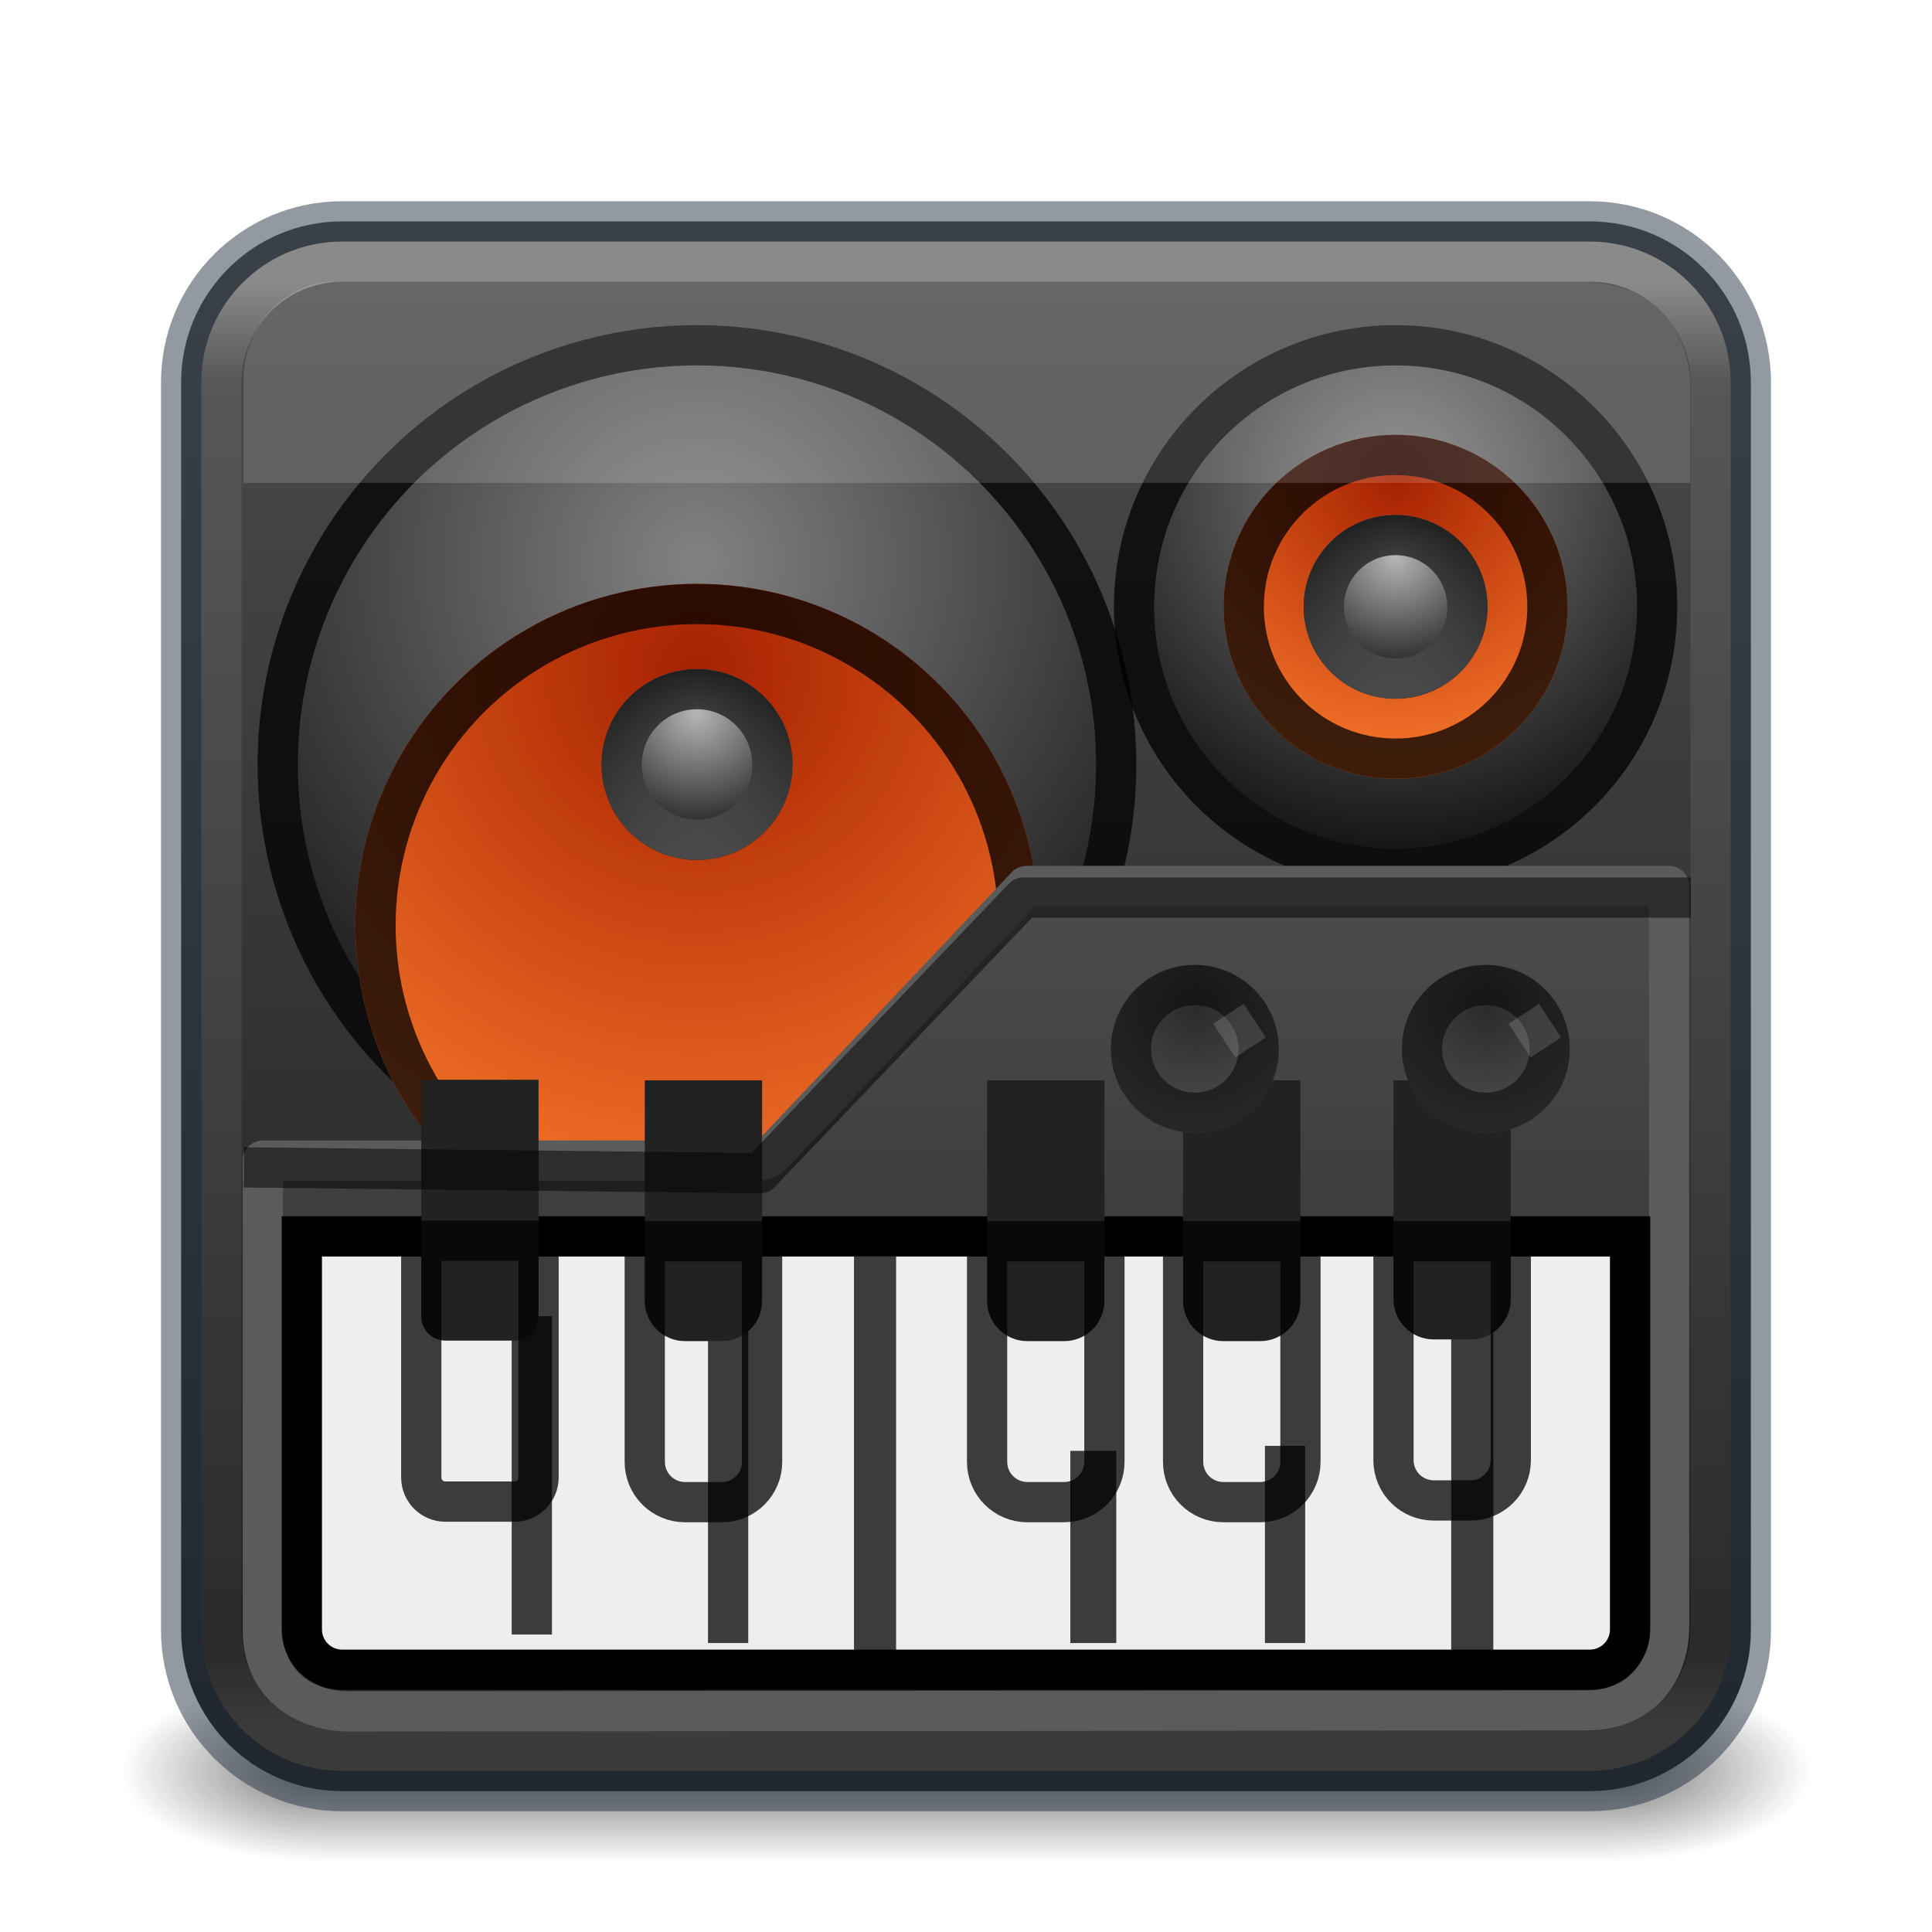 <?xml version="1.0" encoding="UTF-8" standalone="no"?>
<svg
   width="48"
   height="48"
   viewBox="0 0 48 48"
   fill="none"
   version="1.1"
   id="svg468"
   xmlns="http://www.w3.org/2000/svg"
   xmlns:svg="http://www.w3.org/2000/svg">
  <path
     opacity="0.6"
     d="M45 41.75H40V46.25H45V41.75Z"
     fill="url(#paint0_radial)"
     id="path2" />
  <path
     opacity="0.6"
     d="M3 46.25H8V41.75H3V46.25Z"
     fill="url(#paint1_radial)"
     id="path4" />
  <path
     opacity="0.6"
     d="M40 41.75H8V46.25H40V41.75Z"
     fill="url(#paint2_linear)"
     id="path6" />
  <path
     d="M39.5 5.5H8.5C6.291 5.5 4.5 7.291 4.5 9.5V40.5C4.5 42.709 6.291 44.5 8.5 44.5H39.5C41.709 44.5 43.5 42.709 43.5 40.5V9.5C43.5 7.291 41.709 5.5 39.5 5.5Z"
     fill="url(#paint3_linear)"
     id="path8" />
  <path
     opacity="0.35"
     d="M39.5 6.5H8.5C6.843 6.5 5.5 7.843 5.5 9.5V40.5C5.5 42.157 6.843 43.5 8.5 43.5H39.5C41.157 43.5 42.5 42.157 42.5 40.5V9.5C42.5 7.843 41.157 6.5 39.5 6.5Z"
     stroke="url(#paint4_linear)"
     stroke-linecap="round"
     stroke-linejoin="round"
     id="path10" />
  <path
     opacity="0.5"
     d="M39.5 5.5H8.5C6.291 5.5 4.5 7.291 4.5 9.5V40.5C4.5 42.709 6.291 44.5 8.5 44.5H39.5C41.709 44.5 43.5 42.709 43.5 40.5V9.5C43.5 7.291 41.709 5.5 39.5 5.5Z"
     stroke="#273445"
     id="path12" />
  <circle
     cx="17.316"
     cy="18.993"
     r="9.916"
     fill="url(#paint5_radial)"
     id="circle14" />
  <circle
     cx="17.316"
     cy="18.993"
     r="10.416"
     stroke="black"
     stroke-opacity="0.75"
     id="circle16" />
  <g
     filter="url(#filter0_dd)"
     id="g22">
    <ellipse
       cx="17.316"
       cy="18.993"
       fill="url(#paint6_radial)"
       id="circle18"
       rx="8.487"
       ry="8.487" />
    <ellipse
       cx="17.316"
       cy="18.993"
       stroke="#000000"
       stroke-opacity="0.75"
       id="circle20"
       rx="7.987"
       ry="7.987"
       style="stroke:#000000;stroke-opacity:0.75" />
  </g>
  <g
     filter="url(#filter1_d)"
     id="g28">
    <circle
       cx="17.317"
       cy="18.993"
       r="2.372"
       fill="url(#paint7_radial)"
       id="circle24" />
    <circle
       cx="17.317"
       cy="18.993"
       r="1.872"
       stroke="url(#paint8_linear)"
       stroke-opacity="0.75"
       id="circle26" />
  </g>
  <circle
     cx="34.673"
     cy="15.076"
     r="5.998"
     fill="url(#paint9_radial)"
     id="circle30" />
  <circle
     cx="34.673"
     cy="15.076"
     r="6.498"
     stroke="black"
     stroke-opacity="0.75"
     id="circle32" />
  <g
     filter="url(#filter2_d)"
     id="g38">
    <circle
       cx="34.673"
       cy="15.076"
       r="4.273"
       fill="url(#paint10_radial)"
       id="circle34" />
    <circle
       cx="34.673"
       cy="15.076"
       r="3.773"
       stroke="black"
       stroke-opacity="0.75"
       id="circle36" />
  </g>
  <circle
     cx="34.673"
     cy="15.076"
     r="2.284"
     fill="url(#paint11_radial)"
     id="circle40" />
  <circle
     cx="34.673"
     cy="15.076"
     r="1.784"
     stroke="url(#paint12_linear)"
     stroke-opacity="0.75"
     id="circle42" />
  <path
     d="M39.327 7.003H8.298C7.101 7.003 6.052 8.091 6.052 9.388L6.052 11.998H41.991V9.615C41.991 8.211 41.073 7.003 39.327 7.003Z"
     fill="white"
     fill-opacity="0.15"
     id="path44" />
  <path
     d="M41.469 22.012V22.013V22.032V22.051V22.07V22.09V22.11V22.13V22.151V22.172V22.193V22.215V22.236V22.259V22.281V22.304V22.327V22.35V22.374V22.398V22.422V22.447V22.471V22.497V22.522V22.548V22.573V22.6V22.626V22.653V22.68V22.707V22.735V22.763V22.791V22.82V22.848V22.877V22.907V22.936V22.966V22.996V23.026V23.057V23.088V23.119V23.15V23.182V23.213V23.245V23.278V23.31V23.343V23.376V23.41V23.443V23.477V23.511V23.545V23.58V23.614V23.649V23.684V23.72V23.756V23.791V23.828V23.864V23.9V23.937V23.974V24.011V24.049V24.086V24.124V24.162V24.201V24.239V24.278V24.317V24.356V24.395V24.434V24.474V24.514V24.554V24.594V24.635V24.675V24.716V24.757V24.799V24.84V24.882V24.923V24.965V25.008V25.05V25.092V25.135V25.178V25.221V25.264V25.307V25.351V25.395V25.439V25.483V25.527V25.571V25.616V25.66V25.705V25.75V25.795V25.84V25.886V25.932V25.977V26.023V26.069V26.115V26.162V26.208V26.255V26.302V26.348V26.395V26.442V26.49V26.537V26.585V26.632V26.68V26.728V26.776V26.824V26.872V26.921V26.969V27.018V27.067V27.116V27.165V27.214V27.263V27.312V27.361V27.411V27.46V27.51V27.56V27.61V27.66V27.71V27.76V27.81V27.861V27.911V27.962V28.012V28.063V28.114V28.165V28.216V28.267V28.318V28.369V28.42V28.471V28.523V28.574V28.626V28.677V28.729V28.781V28.833V28.884V28.936V28.988V29.04V29.093V29.145V29.197V29.249V29.301V29.354V29.406V29.459V29.511V29.564V29.616V29.669V29.721V29.774V29.827V29.879V29.932V29.985V30.038V30.09V30.143V30.196V30.249V30.302V30.355V30.408V30.461V30.514V30.567V30.62V30.673V30.726V30.779V30.832V30.885V30.938V30.991V31.045V31.098V31.151V31.204V31.257V31.31V31.363V31.416V31.469V31.522V31.575V31.628V31.681V31.734V31.787V31.84V31.893V31.945V31.998V32.051V32.104V32.157V32.209V32.262V32.315V32.367V32.42V32.472V32.525V32.577V32.63V32.682V32.734V32.786V32.839V32.891V32.943V32.995V33.047V33.099V33.151V33.203V33.254V33.306V33.358V33.409V33.461V33.512V33.563V33.615V33.666V33.717V33.768V33.819V33.87V33.921V33.971V34.022V34.073V34.123V34.174V34.224V34.274V34.324V34.374V34.424V34.474V34.524V34.573V34.623V34.672V34.722V34.771V34.82V34.869V34.918V34.967V35.015V35.064V35.112V35.161V35.209V35.257V35.305V35.353V35.4V35.448V35.495V35.543V35.59V35.637V35.684V35.731V35.777V35.824V35.87V35.916V35.962V36.008V36.054V36.1V36.145V36.191V36.236V36.281V36.326V36.371V36.415V36.46V36.504V36.548V36.592V36.636V36.679V36.723V36.766V36.809V36.852V36.895V36.937V36.98V37.022V37.064V37.106V37.147V37.189V37.23V37.271V37.312V37.353V37.394V37.434V37.474V37.514V37.554V37.593V37.633V37.672V37.711V37.749V37.788V37.826V37.864V37.902V37.94V37.978V38.015V38.052V38.089V38.125V38.162V38.198V38.234V38.27V38.305V38.34V38.376V38.41V38.445V38.479V38.513V38.547V38.581V38.614V38.647V38.68V38.713V38.745V38.778V38.809V38.841V38.873V38.904V38.935V38.965V38.996V39.026V39.056V39.085V39.115V39.144V39.173V39.201V39.229V39.257V39.285V39.313V39.34V39.367V39.393V39.42V39.446V39.471V39.497V39.522V39.547V39.572V39.596V39.62V39.644V39.667V39.691V39.713V39.736V39.758V39.78V39.802V39.823V39.844V39.865V39.886V39.906V39.925V39.945V39.964V39.983V40.002V40.02V40.038V40.055V40.072V40.09V40.106V40.122V40.138V40.154V40.169V40.184V40.199V40.213V40.227V40.24V40.254V40.267V40.279V40.291V40.303V40.315V40.326V40.337V40.347V40.357V40.367V40.377C41.469 41.049 41.247 41.573 40.903 41.927C40.559 42.279 40.06 42.496 39.439 42.496C38.696 42.496 31.349 42.502 24.014 42.507L23.667 42.507C16.449 42.513 9.343 42.518 8.655 42.518C8.062 42.518 7.529 42.325 7.151 41.989C6.78 41.66 6.531 41.169 6.531 40.506V40.496V40.487V40.477V40.467V40.456V40.446V40.435V40.424V40.413V40.402V40.39V40.379V40.367V40.355V40.342V40.33V40.317V40.304V40.291V40.278V40.265V40.251V40.237V40.223V40.209V40.195V40.18V40.166V40.151V40.136V40.12V40.105V40.089V40.074V40.058V40.042V40.025V40.009V39.992V39.975V39.958V39.941V39.924V39.906V39.889V39.871V39.853V39.835V39.816V39.798V39.779V39.761V39.742V39.722V39.703V39.684V39.664V39.644V39.624V39.605V39.584V39.564V39.543V39.523V39.502V39.481V39.46V39.439V39.417V39.396V39.374V39.352V39.33V39.308V39.286V39.263V39.241V39.218V39.195V39.172V39.149V39.126V39.103V39.079V39.056V39.032V39.008V38.984V38.96V38.936V38.911V38.887V38.862V38.837V38.812V38.788V38.762V38.737V38.712V38.686V38.661V38.635V38.609V38.583V38.557V38.531V38.505V38.478V38.452V38.425V38.398V38.371V38.344V38.318V38.29V38.263V38.236V38.208V38.181V38.153V38.125V38.097V38.069V38.041V38.013V37.985V37.956V37.928V37.899V37.871V37.842V37.813V37.784V37.755V37.726V37.697V37.668V37.638V37.609V37.579V37.55V37.52V37.49V37.461V37.431V37.401V37.37V37.34V37.31V37.28V37.249V37.219V37.188V37.158V37.127V37.096V37.066V37.035V37.004V36.973V36.942V36.91V36.879V36.848V36.817V36.785V36.754V36.722V36.691V36.659V36.627V36.596V36.564V36.532V36.5V36.468V36.436V36.404V36.372V36.34V36.308V36.275V36.243V36.211V36.178V36.146V36.113V36.081V36.048V36.016V35.983V35.95V35.918V35.885V35.852V35.819V35.786V35.754V35.721V35.688V35.655V35.622V35.589V35.556V35.522V35.489V35.456V35.423V35.39V35.357V35.323V35.29V35.257V35.224V35.19V35.157V35.123V35.09V35.057V35.023V34.99V34.956V34.923V34.89V34.856V34.823V34.789V34.756V34.722V34.689V34.655V34.622V34.588V34.555V34.521V34.488V34.454V34.421V34.387V34.354V34.32V34.287V34.253V34.22V34.186V34.153V34.119V34.086V34.053V34.019V33.986V33.952V33.919V33.886V33.852V33.819V33.786V33.752V33.719V33.686V33.653V33.62V33.586V33.553V33.52V33.487V33.454V33.421V33.388V33.355V33.322V33.289V33.256V33.223V33.19V33.157V33.125V33.092V33.059V33.027V32.994V32.962V32.929V32.897V32.864V32.832V32.799V32.767V32.735V32.703V32.67V32.638V32.606V32.574V32.542V32.51V32.479V32.447V32.415V32.383V32.352V32.32V32.289V32.257V32.226V32.194V32.163V32.132V32.101V32.07V32.039V32.008V31.977V31.946V31.915V31.885V31.854V31.823V31.793V31.763V31.732V31.702V31.672V31.642V31.612V31.582V31.552V31.522V31.493V31.463V31.433V31.404V31.375V31.345V31.316V31.287V31.258V31.229V31.2V31.172V31.143V31.114V31.086V31.058V31.029V31.001V30.973V30.945V30.917V30.89V30.862V30.834V30.807V30.779V30.752V30.725V30.698V30.671V30.644V30.617V30.591V30.564V30.538V30.512V30.485V30.459V30.433V30.407V30.382V30.356V30.331V30.305V30.28V30.255V30.23V30.205V30.18V30.156V30.131V30.107V30.082V30.058V30.034V30.01V29.987V29.963V29.94V29.916V29.893V29.87V29.847V29.824V29.802V29.779V29.757V29.734V29.712V29.69V29.668V29.647V29.625V29.604V29.582V29.561V29.54V29.52V29.499V29.479V29.458V29.438V29.418V29.398V29.378V29.359V29.339V29.32V29.301V29.282V29.263V29.244V29.226V29.208V29.189V29.171V29.154V29.136V29.118V29.101V29.084V29.067V29.05V29.034V29.017V29.001V28.985V28.969V28.953V28.937V28.922V28.907V28.892V28.877V28.862V28.848V28.834H18.827C18.965 28.834 19.096 28.777 19.191 28.678L25.501 22.012H41.469Z"
     fill="url(#paint13_linear)"
     stroke="#5B5B5B"
     stroke-linecap="round"
     stroke-linejoin="round"
     id="path46" />
  <path
     d="M7.999 30.718H7.499V31.218V40.484C7.499 41.036 7.947 41.484 8.499 41.484H39.499C40.052 41.484 40.499 41.036 40.499 40.484V31.218V30.718H39.999H7.999Z"
     fill="#EEEEEE"
     stroke="black"
     id="path48" />
  <g
     filter="url(#filter3_d)"
     id="g52"
     transform="matrix(1,0,0,1.035,0,-0.775)">
    <line
       x1="12.213"
       y1="40.985"
       x2="12.213"
       y2="33.343"
       stroke="#000000"
       stroke-opacity="0.75"
       id="line50" />
  </g>
  <g
     filter="url(#filter4_d)"
     id="g56"
     transform="matrix(1,0,0,1.095,0,-2.962)">
    <line
       x1="17.09"
       y1="40.985"
       x2="17.09"
       y2="32.207"
       stroke="#000000"
       stroke-opacity="0.75"
       id="line54" />
  </g>
  <line
     x1="21.74"
     y1="41.911"
     x2="21.74"
     y2="31.218"
     stroke="#000000"
     stroke-opacity="0.75"
     id="line58"
     style="stroke-width:1.046" />
  <g
     filter="url(#filter5_d)"
     id="g62"
     transform="matrix(1,0,0,1.095,0,-2.962)">
    <line
       x1="26.163"
       y1="40.985"
       x2="26.163"
       y2="36.624"
       stroke="#000000"
       stroke-opacity="0.75"
       id="line60"
       style="stroke-width:1.142" />
  </g>
  <g
     filter="url(#filter6_d)"
     id="g66"
     transform="matrix(1,0,0,1.095,0,-2.962)">
    <line
       x1="30.927"
       y1="40.985"
       x2="30.927"
       y2="36.511"
       stroke="#000000"
       stroke-opacity="0.75"
       id="line64" />
  </g>
  <g
     filter="url(#filter7_d)"
     id="g70"
     transform="matrix(1,0,0,1.109,0,-3.563)">
    <line
       x1="35.578"
       y1="41.911"
       x2="35.578"
       y2="32.598"
       stroke="#000000"
       stroke-opacity="0.75"
       id="line68"
       style="stroke-width:1.046" />
  </g>
  <g
     filter="url(#filter8_i)"
     id="g74">
    <path
       d="M10.466 30.826H13.38V36.707C13.38 37.038 13.112 37.307 12.78 37.307H11.066C10.734 37.307 10.466 37.038 10.466 36.707V30.826Z"
       fill="#222222"
       id="path72" />
  </g>
  <path
     d="M10.466 30.826H13.38V36.707C13.38 37.038 13.112 37.307 12.78 37.307H11.066C10.734 37.307 10.466 37.038 10.466 36.707V30.826Z"
     stroke="black"
     stroke-opacity="0.75"
     id="path76" />
  <g
     filter="url(#filter9_i)"
     id="g80">
    <path
       d="M16.019 30.84H18.934V36.32C18.934 36.873 18.486 37.32 17.934 37.32H17.019C16.467 37.32 16.019 36.873 16.019 36.32V30.84Z"
       fill="#222222"
       id="path78" />
  </g>
  <path
     d="M16.019 30.84H18.934V36.32C18.934 36.873 18.486 37.32 17.934 37.32H17.019C16.467 37.32 16.019 36.873 16.019 36.32V30.84Z"
     stroke="black"
     stroke-opacity="0.75"
     id="path82" />
  <g
     filter="url(#filter10_i)"
     id="g86">
    <path
       d="M24.524 30.84H27.439V36.32C27.439 36.873 26.991 37.32 26.439 37.32H25.524C24.972 37.32 24.524 36.873 24.524 36.32V30.84Z"
       fill="#222222"
       id="path84" />
  </g>
  <path
     d="M24.524 30.84H27.439V36.32C27.439 36.873 26.991 37.32 26.439 37.32H25.524C24.972 37.32 24.524 36.873 24.524 36.32V30.84Z"
     stroke="black"
     stroke-opacity="0.75"
     id="path88" />
  <g
     filter="url(#filter11_i)"
     id="g92">
    <path
       d="M29.394 30.84H32.309V36.32C32.309 36.873 31.861 37.32 31.309 37.32H30.394C29.841 37.32 29.394 36.873 29.394 36.32V30.84Z"
       fill="#222222"
       id="path90" />
  </g>
  <path
     d="M29.394 30.84H32.309V36.32C32.309 36.873 31.861 37.32 31.309 37.32H30.394C29.841 37.32 29.394 36.873 29.394 36.32V30.84Z"
     stroke="black"
     stroke-opacity="0.75"
     id="path94" />
  <g
     filter="url(#filter12_i)"
     id="g98">
    <path
       d="M34.621 30.84H37.535V36.278C37.535 36.831 37.088 37.278 36.535 37.278H35.621C35.068 37.278 34.621 36.831 34.621 36.278V30.84Z"
       fill="#222222"
       id="path96" />
  </g>
  <path
     d="M34.621 30.84H37.535V36.278C37.535 36.831 37.088 37.278 36.535 37.278H35.621C35.068 37.278 34.621 36.831 34.621 36.278V30.84Z"
     stroke="black"
     stroke-opacity="0.75"
     id="path100" />
  <g
     filter="url(#filter13_d)"
     id="g104">
    <path
       d="M6.562 28.009L18.884 28.147L25.426 21.3H41.509"
       stroke="black"
       stroke-opacity="0.5"
       stroke-linecap="square"
       stroke-linejoin="round"
       id="path102" />
  </g>
  <g
     filter="url(#filter14_dd)"
     id="g110">
    <circle
       cx="29.685"
       cy="26.06"
       r="2.087"
       fill="url(#paint14_radial)"
       id="circle106" />
    <circle
       cx="29.685"
       cy="26.06"
       r="1.587"
       stroke="black"
       stroke-opacity="0.5"
       id="circle108" />
  </g>
  <line
     x1="31.172"
     y1="25.357"
     x2="30.416"
     y2="25.852"
     stroke="white"
     stroke-opacity="0.15"
     id="line112" />
  <g
     filter="url(#filter15_dd)"
     id="g118">
    <circle
       cx="36.915"
       cy="26.06"
       r="2.087"
       fill="url(#paint15_radial)"
       id="circle114" />
    <circle
       cx="36.915"
       cy="26.06"
       r="1.587"
       stroke="black"
       stroke-opacity="0.5"
       id="circle116" />
  </g>
  <line
     y1="-0.5"
     x2="0.903"
     y2="-0.5"
     transform="matrix(-0.837 0.548 -0.548 -0.837 38.235 24.939)"
     stroke="white"
     stroke-opacity="0.15"
     id="line120" />
  <defs
     id="defs466">
    <filter
       id="filter0_dd"
       x="4.829"
       y="9.506"
       width="24.974"
       height="25.974"
       filterUnits="userSpaceOnUse"
       color-interpolation-filters="sRGB">
      <feFlood
         flood-opacity="0"
         result="BackgroundImageFix"
         id="feFlood122" />
      <feColorMatrix
         in="SourceAlpha"
         type="matrix"
         values="0 0 0 0 0 0 0 0 0 0 0 0 0 0 0 0 0 0 127 0"
         id="feColorMatrix124" />
      <feMorphology
         radius="1"
         operator="dilate"
         in="SourceAlpha"
         result="effect1_dropShadow"
         id="feMorphology126" />
      <feOffset
         id="feOffset128" />
      <feColorMatrix
         type="matrix"
         values="0 0 0 0 0 0 0 0 0 0 0 0 0 0 0 0 0 0 0.15 0"
         id="feColorMatrix130" />
      <feBlend
         mode="normal"
         in2="BackgroundImageFix"
         result="effect1_dropShadow"
         id="feBlend132" />
      <feColorMatrix
         in="SourceAlpha"
         type="matrix"
         values="0 0 0 0 0 0 0 0 0 0 0 0 0 0 0 0 0 0 127 0"
         id="feColorMatrix134" />
      <feOffset
         dy="4"
         id="feOffset136" />
      <feGaussianBlur
         stdDeviation="2"
         id="feGaussianBlur138" />
      <feColorMatrix
         type="matrix"
         values="0 0 0 0 0 0 0 0 0 0 0 0 0 0 0 0 0 0 0.25 0"
         id="feColorMatrix140" />
      <feBlend
         mode="normal"
         in2="effect1_dropShadow"
         result="effect2_dropShadow"
         id="feBlend142" />
      <feBlend
         mode="normal"
         in="SourceGraphic"
         in2="effect2_dropShadow"
         result="shape"
         id="feBlend144" />
    </filter>
    <filter
       id="filter1_d"
       x="13.944"
       y="15.621"
       width="6.744"
       height="6.744"
       filterUnits="userSpaceOnUse"
       color-interpolation-filters="sRGB">
      <feFlood
         flood-opacity="0"
         result="BackgroundImageFix"
         id="feFlood147" />
      <feColorMatrix
         in="SourceAlpha"
         type="matrix"
         values="0 0 0 0 0 0 0 0 0 0 0 0 0 0 0 0 0 0 127 0"
         id="feColorMatrix149" />
      <feMorphology
         radius="1"
         operator="dilate"
         in="SourceAlpha"
         result="effect1_dropShadow"
         id="feMorphology151" />
      <feOffset
         id="feOffset153" />
      <feColorMatrix
         type="matrix"
         values="0 0 0 0 0 0 0 0 0 0 0 0 0 0 0 0 0 0 0.25 0"
         id="feColorMatrix155" />
      <feBlend
         mode="normal"
         in2="BackgroundImageFix"
         result="effect1_dropShadow"
         id="feBlend157" />
      <feBlend
         mode="normal"
         in="SourceGraphic"
         in2="effect1_dropShadow"
         result="shape"
         id="feBlend159" />
    </filter>
    <filter
       id="filter2_d"
       x="29.4"
       y="9.803"
       width="10.546"
       height="10.546"
       filterUnits="userSpaceOnUse"
       color-interpolation-filters="sRGB">
      <feFlood
         flood-opacity="0"
         result="BackgroundImageFix"
         id="feFlood162" />
      <feColorMatrix
         in="SourceAlpha"
         type="matrix"
         values="0 0 0 0 0 0 0 0 0 0 0 0 0 0 0 0 0 0 127 0"
         id="feColorMatrix164" />
      <feMorphology
         radius="1"
         operator="dilate"
         in="SourceAlpha"
         result="effect1_dropShadow"
         id="feMorphology166" />
      <feOffset
         id="feOffset168" />
      <feColorMatrix
         type="matrix"
         values="0 0 0 0 0 0 0 0 0 0 0 0 0 0 0 0 0 0 0.15 0"
         id="feColorMatrix170" />
      <feBlend
         mode="normal"
         in2="BackgroundImageFix"
         result="effect1_dropShadow"
         id="feBlend172" />
      <feBlend
         mode="normal"
         in="SourceGraphic"
         in2="effect1_dropShadow"
         result="shape"
         id="feBlend174" />
    </filter>
    <filter
       id="filter3_d"
       x="11.713"
       y="32.343"
       width="2"
       height="8.641"
       filterUnits="userSpaceOnUse"
       color-interpolation-filters="sRGB">
      <feFlood
         flood-opacity="0"
         result="BackgroundImageFix"
         id="feFlood177" />
      <feColorMatrix
         in="SourceAlpha"
         type="matrix"
         values="0 0 0 0 0 0 0 0 0 0 0 0 0 0 0 0 0 0 127 0"
         id="feColorMatrix179" />
      <feOffset
         dx="1"
         dy="-1"
         id="feOffset181" />
      <feColorMatrix
         type="matrix"
         values="0 0 0 0 1 0 0 0 0 1 0 0 0 0 1 0 0 0 1 0"
         id="feColorMatrix183" />
      <feBlend
         mode="normal"
         in2="BackgroundImageFix"
         result="effect1_dropShadow"
         id="feBlend185" />
      <feBlend
         mode="normal"
         in="SourceGraphic"
         in2="effect1_dropShadow"
         result="shape"
         id="feBlend187" />
    </filter>
    <filter
       id="filter4_d"
       x="16.59"
       y="31.207"
       width="2"
       height="9.777"
       filterUnits="userSpaceOnUse"
       color-interpolation-filters="sRGB">
      <feFlood
         flood-opacity="0"
         result="BackgroundImageFix"
         id="feFlood190" />
      <feColorMatrix
         in="SourceAlpha"
         type="matrix"
         values="0 0 0 0 0 0 0 0 0 0 0 0 0 0 0 0 0 0 127 0"
         id="feColorMatrix192" />
      <feOffset
         dx="1"
         dy="-1"
         id="feOffset194" />
      <feColorMatrix
         type="matrix"
         values="0 0 0 0 1 0 0 0 0 1 0 0 0 0 1 0 0 0 1 0"
         id="feColorMatrix196" />
      <feBlend
         mode="normal"
         in2="BackgroundImageFix"
         result="effect1_dropShadow"
         id="feBlend198" />
      <feBlend
         mode="normal"
         in="SourceGraphic"
         in2="effect1_dropShadow"
         result="shape"
         id="feBlend200" />
    </filter>
    <filter
       id="filter5_d"
       x="25.663"
       y="36.643"
       width="2"
       height="4.342"
       filterUnits="userSpaceOnUse"
       color-interpolation-filters="sRGB">
      <feFlood
         flood-opacity="0"
         result="BackgroundImageFix"
         id="feFlood203" />
      <feColorMatrix
         in="SourceAlpha"
         type="matrix"
         values="0 0 0 0 0 0 0 0 0 0 0 0 0 0 0 0 0 0 127 0"
         id="feColorMatrix205" />
      <feOffset
         dx="1"
         dy="-1"
         id="feOffset207" />
      <feColorMatrix
         type="matrix"
         values="0 0 0 0 1 0 0 0 0 1 0 0 0 0 1 0 0 0 1 0"
         id="feColorMatrix209" />
      <feBlend
         mode="normal"
         in2="BackgroundImageFix"
         result="effect1_dropShadow"
         id="feBlend211" />
      <feBlend
         mode="normal"
         in="SourceGraphic"
         in2="effect1_dropShadow"
         result="shape"
         id="feBlend213" />
    </filter>
    <filter
       id="filter6_d"
       x="30.427"
       y="35.511"
       width="2"
       height="5.474"
       filterUnits="userSpaceOnUse"
       color-interpolation-filters="sRGB">
      <feFlood
         flood-opacity="0"
         result="BackgroundImageFix"
         id="feFlood216" />
      <feColorMatrix
         in="SourceAlpha"
         type="matrix"
         values="0 0 0 0 0 0 0 0 0 0 0 0 0 0 0 0 0 0 127 0"
         id="feColorMatrix218" />
      <feOffset
         dx="1"
         dy="-1"
         id="feOffset220" />
      <feColorMatrix
         type="matrix"
         values="0 0 0 0 1 0 0 0 0 1 0 0 0 0 1 0 0 0 1 0"
         id="feColorMatrix222" />
      <feBlend
         mode="normal"
         in2="BackgroundImageFix"
         result="effect1_dropShadow"
         id="feBlend224" />
      <feBlend
         mode="normal"
         in="SourceGraphic"
         in2="effect1_dropShadow"
         result="shape"
         id="feBlend226" />
    </filter>
    <filter
       id="filter7_d"
       x="35.078"
       y="31.479"
       width="2"
       height="9.506"
       filterUnits="userSpaceOnUse"
       color-interpolation-filters="sRGB">
      <feFlood
         flood-opacity="0"
         result="BackgroundImageFix"
         id="feFlood229" />
      <feColorMatrix
         in="SourceAlpha"
         type="matrix"
         values="0 0 0 0 0 0 0 0 0 0 0 0 0 0 0 0 0 0 127 0"
         id="feColorMatrix231" />
      <feOffset
         dx="1"
         dy="-1"
         id="feOffset233" />
      <feColorMatrix
         type="matrix"
         values="0 0 0 0 1 0 0 0 0 1 0 0 0 0 1 0 0 0 1 0"
         id="feColorMatrix235" />
      <feBlend
         mode="normal"
         in2="BackgroundImageFix"
         result="effect1_dropShadow"
         id="feBlend237" />
      <feBlend
         mode="normal"
         in="SourceGraphic"
         in2="effect1_dropShadow"
         result="shape"
         id="feBlend239" />
    </filter>
    <filter
       id="filter8_i"
       x="9.966"
       y="30.326"
       width="3.915"
       height="7.481"
       filterUnits="userSpaceOnUse"
       color-interpolation-filters="sRGB">
      <feFlood
         flood-opacity="0"
         result="BackgroundImageFix"
         id="feFlood242" />
      <feBlend
         mode="normal"
         in="SourceGraphic"
         in2="BackgroundImageFix"
         result="shape"
         id="feBlend244" />
      <feColorMatrix
         in="SourceAlpha"
         type="matrix"
         values="0 0 0 0 0 0 0 0 0 0 0 0 0 0 0 0 0 0 127 0"
         result="hardAlpha"
         id="feColorMatrix246" />
      <feOffset
         dy="-4"
         id="feOffset248" />
      <feComposite
         in2="hardAlpha"
         operator="arithmetic"
         k2="-1"
         k3="1"
         id="feComposite250" />
      <feColorMatrix
         type="matrix"
         values="0 0 0 0 1 0 0 0 0 1 0 0 0 0 1 0 0 0 0.25 0"
         id="feColorMatrix252" />
      <feBlend
         mode="normal"
         in2="shape"
         result="effect1_innerShadow"
         id="feBlend254" />
    </filter>
    <filter
       id="filter9_i"
       x="15.519"
       y="30.34"
       width="3.915"
       height="7.481"
       filterUnits="userSpaceOnUse"
       color-interpolation-filters="sRGB">
      <feFlood
         flood-opacity="0"
         result="BackgroundImageFix"
         id="feFlood257" />
      <feBlend
         mode="normal"
         in="SourceGraphic"
         in2="BackgroundImageFix"
         result="shape"
         id="feBlend259" />
      <feColorMatrix
         in="SourceAlpha"
         type="matrix"
         values="0 0 0 0 0 0 0 0 0 0 0 0 0 0 0 0 0 0 127 0"
         result="hardAlpha"
         id="feColorMatrix261" />
      <feOffset
         dy="-4"
         id="feOffset263" />
      <feComposite
         in2="hardAlpha"
         operator="arithmetic"
         k2="-1"
         k3="1"
         id="feComposite265" />
      <feColorMatrix
         type="matrix"
         values="0 0 0 0 1 0 0 0 0 1 0 0 0 0 1 0 0 0 0.25 0"
         id="feColorMatrix267" />
      <feBlend
         mode="normal"
         in2="shape"
         result="effect1_innerShadow"
         id="feBlend269" />
    </filter>
    <filter
       id="filter10_i"
       x="24.024"
       y="30.34"
       width="3.915"
       height="7.481"
       filterUnits="userSpaceOnUse"
       color-interpolation-filters="sRGB">
      <feFlood
         flood-opacity="0"
         result="BackgroundImageFix"
         id="feFlood272" />
      <feBlend
         mode="normal"
         in="SourceGraphic"
         in2="BackgroundImageFix"
         result="shape"
         id="feBlend274" />
      <feColorMatrix
         in="SourceAlpha"
         type="matrix"
         values="0 0 0 0 0 0 0 0 0 0 0 0 0 0 0 0 0 0 127 0"
         result="hardAlpha"
         id="feColorMatrix276" />
      <feOffset
         dy="-4"
         id="feOffset278" />
      <feComposite
         in2="hardAlpha"
         operator="arithmetic"
         k2="-1"
         k3="1"
         id="feComposite280" />
      <feColorMatrix
         type="matrix"
         values="0 0 0 0 1 0 0 0 0 1 0 0 0 0 1 0 0 0 0.25 0"
         id="feColorMatrix282" />
      <feBlend
         mode="normal"
         in2="shape"
         result="effect1_innerShadow"
         id="feBlend284" />
    </filter>
    <filter
       id="filter11_i"
       x="28.894"
       y="30.34"
       width="3.915"
       height="7.481"
       filterUnits="userSpaceOnUse"
       color-interpolation-filters="sRGB">
      <feFlood
         flood-opacity="0"
         result="BackgroundImageFix"
         id="feFlood287" />
      <feBlend
         mode="normal"
         in="SourceGraphic"
         in2="BackgroundImageFix"
         result="shape"
         id="feBlend289" />
      <feColorMatrix
         in="SourceAlpha"
         type="matrix"
         values="0 0 0 0 0 0 0 0 0 0 0 0 0 0 0 0 0 0 127 0"
         result="hardAlpha"
         id="feColorMatrix291" />
      <feOffset
         dy="-4"
         id="feOffset293" />
      <feComposite
         in2="hardAlpha"
         operator="arithmetic"
         k2="-1"
         k3="1"
         id="feComposite295" />
      <feColorMatrix
         type="matrix"
         values="0 0 0 0 1 0 0 0 0 1 0 0 0 0 1 0 0 0 0.25 0"
         id="feColorMatrix297" />
      <feBlend
         mode="normal"
         in2="shape"
         result="effect1_innerShadow"
         id="feBlend299" />
    </filter>
    <filter
       id="filter12_i"
       x="34.121"
       y="30.34"
       width="3.915"
       height="7.438"
       filterUnits="userSpaceOnUse"
       color-interpolation-filters="sRGB">
      <feFlood
         flood-opacity="0"
         result="BackgroundImageFix"
         id="feFlood302" />
      <feBlend
         mode="normal"
         in="SourceGraphic"
         in2="BackgroundImageFix"
         result="shape"
         id="feBlend304" />
      <feColorMatrix
         in="SourceAlpha"
         type="matrix"
         values="0 0 0 0 0 0 0 0 0 0 0 0 0 0 0 0 0 0 127 0"
         result="hardAlpha"
         id="feColorMatrix306" />
      <feOffset
         dy="-4"
         id="feOffset308" />
      <feComposite
         in2="hardAlpha"
         operator="arithmetic"
         k2="-1"
         k3="1"
         id="feComposite310" />
      <feColorMatrix
         type="matrix"
         values="0 0 0 0 1 0 0 0 0 1 0 0 0 0 1 0 0 0 0.25 0"
         id="feColorMatrix312" />
      <feBlend
         mode="normal"
         in2="shape"
         result="effect1_innerShadow"
         id="feBlend314" />
    </filter>
    <filter
       id="filter13_d"
       x="6.057"
       y="20.8"
       width="35.952"
       height="8.847"
       filterUnits="userSpaceOnUse"
       color-interpolation-filters="sRGB">
      <feFlood
         flood-opacity="0"
         result="BackgroundImageFix"
         id="feFlood317" />
      <feColorMatrix
         in="SourceAlpha"
         type="matrix"
         values="0 0 0 0 0 0 0 0 0 0 0 0 0 0 0 0 0 0 127 0"
         id="feColorMatrix319" />
      <feOffset
         dy="1"
         id="feOffset321" />
      <feColorMatrix
         type="matrix"
         values="0 0 0 0 0.443 0 0 0 0 0.439 0 0 0 0 0.439 0 0 0 1 0"
         id="feColorMatrix323" />
      <feBlend
         mode="normal"
         in2="BackgroundImageFix"
         result="effect1_dropShadow"
         id="feBlend325" />
      <feBlend
         mode="normal"
         in="SourceGraphic"
         in2="effect1_dropShadow"
         result="shape"
         id="feBlend327" />
    </filter>
    <filter
       id="filter14_dd"
       x="25.598"
       y="21.973"
       width="8.175"
       height="9.175"
       filterUnits="userSpaceOnUse"
       color-interpolation-filters="sRGB">
      <feFlood
         flood-opacity="0"
         result="BackgroundImageFix"
         id="feFlood330" />
      <feColorMatrix
         in="SourceAlpha"
         type="matrix"
         values="0 0 0 0 0 0 0 0 0 0 0 0 0 0 0 0 0 0 127 0"
         id="feColorMatrix332" />
      <feOffset
         dy="1"
         id="feOffset334" />
      <feGaussianBlur
         stdDeviation="1"
         id="feGaussianBlur336" />
      <feColorMatrix
         type="matrix"
         values="0 0 0 0 0 0 0 0 0 0 0 0 0 0 0 0 0 0 0.75 0"
         id="feColorMatrix338" />
      <feBlend
         mode="normal"
         in2="BackgroundImageFix"
         result="effect1_dropShadow"
         id="feBlend340" />
      <feColorMatrix
         in="SourceAlpha"
         type="matrix"
         values="0 0 0 0 0 0 0 0 0 0 0 0 0 0 0 0 0 0 127 0"
         id="feColorMatrix342" />
      <feOffset
         dy="-1"
         id="feOffset344" />
      <feGaussianBlur
         stdDeviation="0.5"
         id="feGaussianBlur346" />
      <feColorMatrix
         type="matrix"
         values="0 0 0 0 1 0 0 0 0 1 0 0 0 0 1 0 0 0 0.15 0"
         id="feColorMatrix348" />
      <feBlend
         mode="normal"
         in2="effect1_dropShadow"
         result="effect2_dropShadow"
         id="feBlend350" />
      <feBlend
         mode="normal"
         in="SourceGraphic"
         in2="effect2_dropShadow"
         result="shape"
         id="feBlend352" />
    </filter>
    <filter
       id="filter15_dd"
       x="32.828"
       y="21.973"
       width="8.175"
       height="9.175"
       filterUnits="userSpaceOnUse"
       color-interpolation-filters="sRGB">
      <feFlood
         flood-opacity="0"
         result="BackgroundImageFix"
         id="feFlood355" />
      <feColorMatrix
         in="SourceAlpha"
         type="matrix"
         values="0 0 0 0 0 0 0 0 0 0 0 0 0 0 0 0 0 0 127 0"
         id="feColorMatrix357" />
      <feOffset
         dy="1"
         id="feOffset359" />
      <feGaussianBlur
         stdDeviation="1"
         id="feGaussianBlur361" />
      <feColorMatrix
         type="matrix"
         values="0 0 0 0 0 0 0 0 0 0 0 0 0 0 0 0 0 0 0.75 0"
         id="feColorMatrix363" />
      <feBlend
         mode="normal"
         in2="BackgroundImageFix"
         result="effect1_dropShadow"
         id="feBlend365" />
      <feColorMatrix
         in="SourceAlpha"
         type="matrix"
         values="0 0 0 0 0 0 0 0 0 0 0 0 0 0 0 0 0 0 127 0"
         id="feColorMatrix367" />
      <feOffset
         dy="-1"
         id="feOffset369" />
      <feGaussianBlur
         stdDeviation="0.5"
         id="feGaussianBlur371" />
      <feColorMatrix
         type="matrix"
         values="0 0 0 0 1 0 0 0 0 1 0 0 0 0 1 0 0 0 0.15 0"
         id="feColorMatrix373" />
      <feBlend
         mode="normal"
         in2="effect1_dropShadow"
         result="effect2_dropShadow"
         id="feBlend375" />
      <feBlend
         mode="normal"
         in="SourceGraphic"
         in2="effect2_dropShadow"
         result="shape"
         id="feBlend377" />
    </filter>
    <radialGradient
       id="paint0_radial"
       cx="0"
       cy="0"
       r="1"
       gradientUnits="userSpaceOnUse"
       gradientTransform="translate(39.993 44) scale(5.009 2.25)">
      <stop
         stop-color="#181818"
         id="stop380" />
      <stop
         offset="1"
         stop-color="#181818"
         stop-opacity="0"
         id="stop382" />
    </radialGradient>
    <radialGradient
       id="paint1_radial"
       cx="0"
       cy="0"
       r="1"
       gradientUnits="userSpaceOnUse"
       gradientTransform="translate(8.007 44) rotate(180) scale(5.009 2.25)">
      <stop
         stop-color="#181818"
         id="stop385" />
      <stop
         offset="1"
         stop-color="#181818"
         stop-opacity="0"
         id="stop387" />
    </radialGradient>
    <linearGradient
       id="paint2_linear"
       x1="25.209"
       y1="46.268"
       x2="25.209"
       y2="41.75"
       gradientUnits="userSpaceOnUse">
      <stop
         stop-color="#181818"
         stop-opacity="0"
         id="stop390" />
      <stop
         offset="0.5"
         stop-color="#181818"
         id="stop392" />
      <stop
         offset="1"
         stop-color="#181818"
         stop-opacity="0"
         id="stop394" />
    </linearGradient>
    <linearGradient
       id="paint3_linear"
       x1="23.573"
       y1="5.654"
       x2="23.573"
       y2="44.472"
       gradientUnits="userSpaceOnUse">
      <stop
         stop-color="#4D4D4D"
         id="stop397" />
      <stop
         offset="1"
         stop-color="#1A1A1A"
         id="stop399" />
    </linearGradient>
    <linearGradient
       id="paint4_linear"
       x1="39"
       y1="7"
       x2="39"
       y2="42.945"
       gradientUnits="userSpaceOnUse">
      <stop
         stop-color="white"
         id="stop402" />
      <stop
         offset="0.068"
         stop-color="white"
         stop-opacity="0.235"
         id="stop404" />
      <stop
         offset="0.947"
         stop-color="white"
         stop-opacity="0.157"
         id="stop406" />
      <stop
         offset="1"
         stop-color="white"
         stop-opacity="0.392"
         id="stop408" />
    </linearGradient>
    <radialGradient
       id="paint5_radial"
       cx="0"
       cy="0"
       r="1"
       gradientUnits="userSpaceOnUse"
       gradientTransform="translate(17.316 13.975) rotate(90) scale(14.934)">
      <stop
         stop-color="#828282"
         id="stop411" />
      <stop
         offset="1"
         stop-color="#161616"
         id="stop413" />
    </radialGradient>
    <radialGradient
       id="paint6_radial"
       cx="0"
       cy="0"
       r="1"
       gradientUnits="userSpaceOnUse"
       gradientTransform="translate(17.316 12.675) rotate(90) scale(13.799)">
      <stop
         stop-color="#A62100"
         id="stop416" />
      <stop
         offset="1"
         stop-color="#F37329"
         id="stop418" />
    </radialGradient>
    <radialGradient
       id="paint7_radial"
       cx="0"
       cy="0"
       r="1"
       gradientUnits="userSpaceOnUse"
       gradientTransform="translate(17.317 17.719) rotate(90) scale(3.646)">
      <stop
         stop-color="#B6B6B6"
         id="stop421" />
      <stop
         offset="1"
         id="stop423" />
    </radialGradient>
    <linearGradient
       id="paint8_linear"
       x1="17.317"
       y1="16.621"
       x2="17.317"
       y2="21.365"
       gradientUnits="userSpaceOnUse">
      <stop
         id="stop426" />
      <stop
         offset="1"
         stop-color="#626262"
         id="stop428" />
    </linearGradient>
    <radialGradient
       id="paint9_radial"
       cx="0"
       cy="0"
       r="1"
       gradientUnits="userSpaceOnUse"
       gradientTransform="translate(34.673 12.04) rotate(90) scale(9.034)">
      <stop
         stop-color="#828282"
         id="stop431" />
      <stop
         offset="1"
         stop-color="#161616"
         id="stop433" />
    </radialGradient>
    <radialGradient
       id="paint10_radial"
       cx="0"
       cy="0"
       r="1"
       gradientUnits="userSpaceOnUse"
       gradientTransform="translate(34.673 11.894) rotate(90) scale(6.948)">
      <stop
         stop-color="#A62100"
         id="stop436" />
      <stop
         offset="1"
         stop-color="#F37329"
         id="stop438" />
    </radialGradient>
    <radialGradient
       id="paint11_radial"
       cx="0"
       cy="0"
       r="1"
       gradientUnits="userSpaceOnUse"
       gradientTransform="translate(34.673 13.85) rotate(90) scale(3.51)">
      <stop
         stop-color="#B6B6B6"
         id="stop441" />
      <stop
         offset="1"
         id="stop443" />
    </radialGradient>
    <linearGradient
       id="paint12_linear"
       x1="34.673"
       y1="12.792"
       x2="34.673"
       y2="17.359"
       gradientUnits="userSpaceOnUse">
      <stop
         id="stop446" />
      <stop
         offset="1"
         stop-color="#626262"
         id="stop448" />
    </linearGradient>
    <linearGradient
       id="paint13_linear"
       x1="24"
       y1="21.512"
       x2="24"
       y2="42.997"
       gradientUnits="userSpaceOnUse">
      <stop
         stop-color="#4F4C4C"
         id="stop451" />
      <stop
         offset="1"
         stop-color="#262626"
         id="stop453" />
    </linearGradient>
    <radialGradient
       id="paint14_radial"
       cx="0"
       cy="0"
       r="1"
       gradientUnits="userSpaceOnUse"
       gradientTransform="translate(29.685 25.051) rotate(90) scale(3.096)">
      <stop
         stop-color="#2B2B2B"
         id="stop456" />
      <stop
         offset="1"
         stop-color="#4F4F4F"
         id="stop458" />
    </radialGradient>
    <radialGradient
       id="paint15_radial"
       cx="0"
       cy="0"
       r="1"
       gradientUnits="userSpaceOnUse"
       gradientTransform="translate(36.915 25.051) rotate(90) scale(3.096)">
      <stop
         stop-color="#2B2B2B"
         id="stop461" />
      <stop
         offset="1"
         stop-color="#4F4F4F"
         id="stop463" />
    </radialGradient>
  </defs>
</svg>
